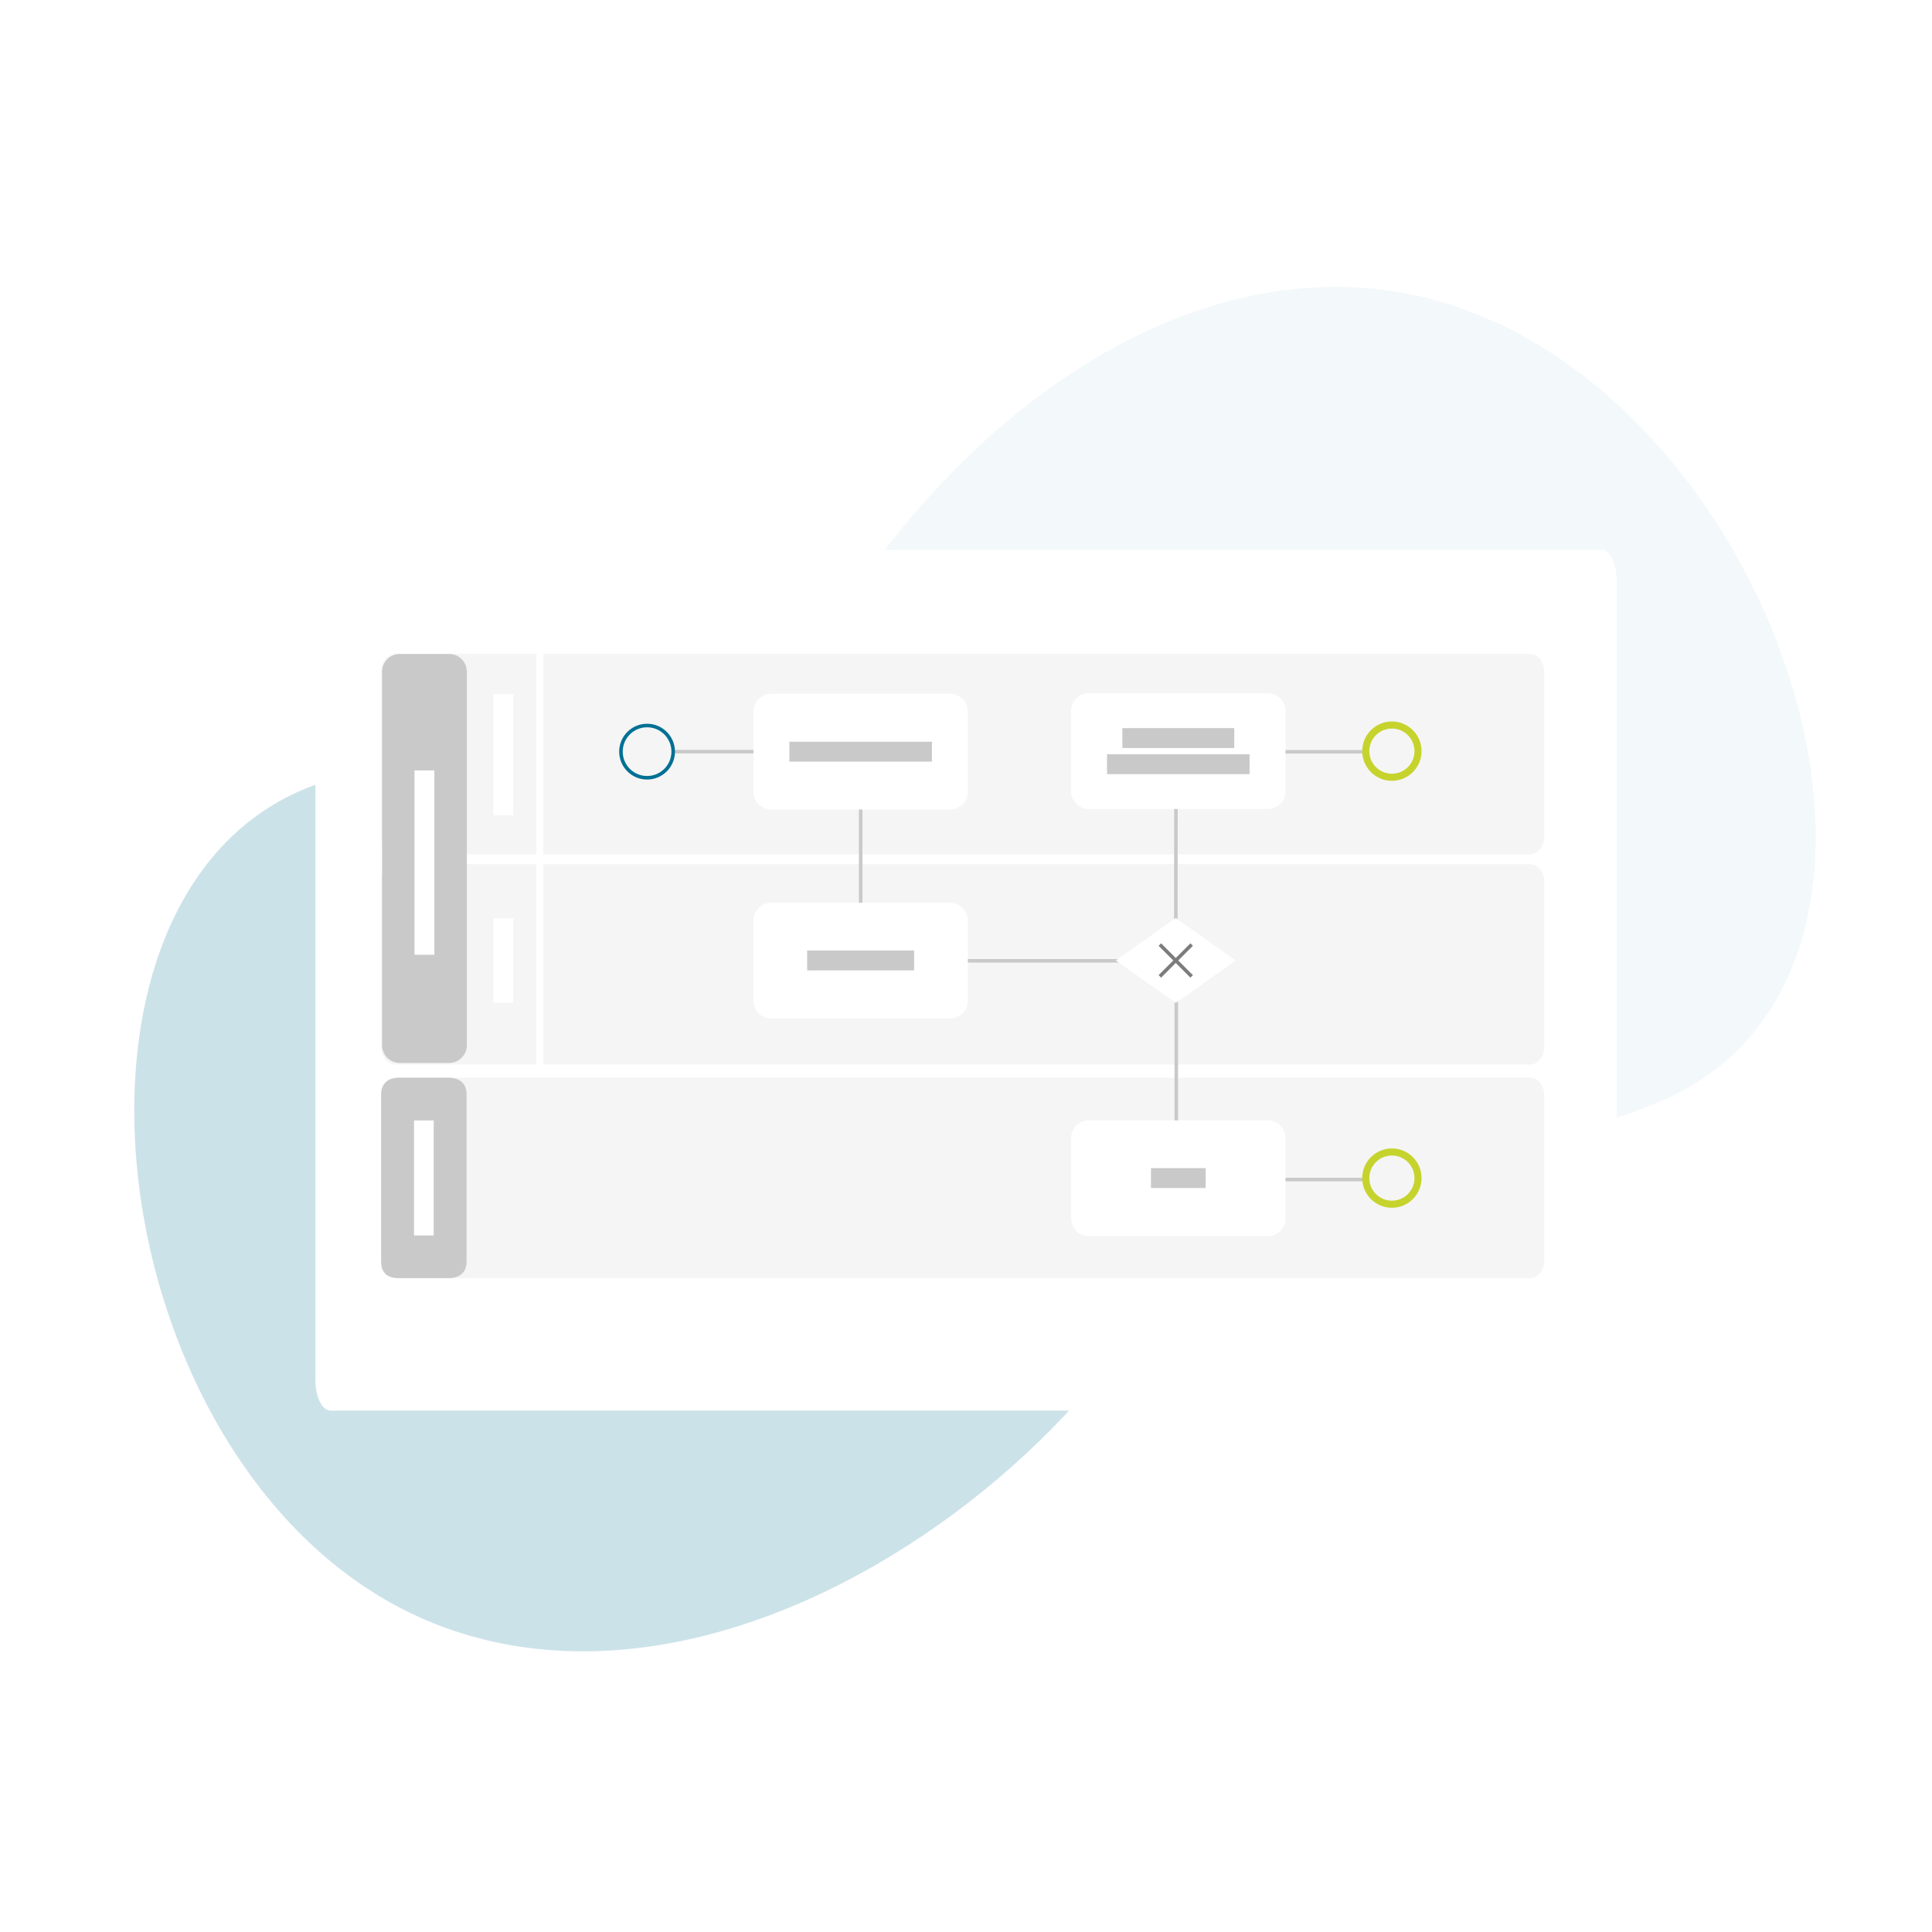 <svg xmlns="http://www.w3.org/2000/svg" width="588" height="588" fill="none" viewBox="0 0 588 588"><mask id="mask0" width="588" height="588" x="0" y="0" mask-type="alpha" maskUnits="userSpaceOnUse"><rect width="588" height="588" fill="#fff" rx="8"/></mask><path fill="#007095" d="M231.391 306.602C198.819 236.829 304.961 73.991 420.77 88.2C536.579 102.409 604.777 296.525 502.702 336.282C400.627 376.039 263.974 376.374 231.391 306.602Z" opacity=".05"/><path fill="#007095" d="M369.243 325.828C385.016 401.178 244.479 535.458 135.003 495.215C25.527 454.972 3.464 250.305 111.915 234.941C220.366 219.578 353.469 250.434 369.243 325.828Z" opacity=".2"/><g filter="url(#filter0_d)"><path fill="#fff" d="M487.409 425H100.618C98.07 425 96 420.902 96 415.838V172.162C96 167.098 98.061 163 100.618 163H487.382C489.93 163 492 167.098 492 172.162V415.838C492 420.902 489.957 425 487.409 425Z"/></g><path fill="#F5F5F5" d="M465.593 199H120.407C117.973 199 116 201.416 116 204.396V254.604C116 257.584 117.973 260 120.407 260H465.593C468.027 260 470 257.584 470 254.604V204.396C470 201.416 468.027 199 465.593 199Z"/><path fill="#F5F5F5" d="M465.593 263H120.407C117.973 263 116 265.416 116 268.396V318.604C116 321.584 117.973 324 120.407 324H465.593C468.027 324 470 321.584 470 318.604V268.396C470 265.416 468.027 263 465.593 263Z"/><path stroke="#C9C9C9" stroke-miterlimit="10" stroke-width="1.079" d="M196.937 228.76H261.94V292.415H357.844C357.844 292.415 357.908 239.419 357.908 234.845C357.908 228.803 357.844 228.803 363.95 228.803H422.5"/><path fill="#C9C9C9" d="M136.691 199.036H121.673C118.694 199.036 116.278 201.451 116.278 204.431V318.114C116.278 321.094 118.694 323.509 121.673 323.509H136.691C139.67 323.509 142.086 321.094 142.086 318.114V204.431C142.086 201.451 139.67 199.036 136.691 199.036Z"/><path stroke="#fff" stroke-miterlimit="10" stroke-width="2.158" d="M164.289 196.285V325.656"/><path fill="#F5F5F5" stroke="#007095" stroke-miterlimit="10" stroke-width="1.079" d="M196.937 236.711C201.328 236.711 204.888 233.151 204.888 228.76C204.888 224.368 201.328 220.808 196.937 220.808C192.545 220.808 188.985 224.368 188.985 228.76C188.985 233.151 192.545 236.711 196.937 236.711Z"/><path fill="#F5F5F5" stroke="#C6D32D" stroke-miterlimit="10" stroke-width="2.158" d="M423.618 236.559C428.01 236.559 431.57 232.999 431.57 228.608C431.57 224.216 428.01 220.656 423.618 220.656C419.227 220.656 415.667 224.216 415.667 228.608C415.667 232.999 419.227 236.559 423.618 236.559Z"/><path fill="#fff" d="M289.161 211.152H234.709C231.73 211.152 229.314 213.568 229.314 216.547V240.973C229.314 243.952 231.73 246.368 234.709 246.368H289.161C292.14 246.368 294.555 243.952 294.555 240.973V216.547C294.555 213.568 292.14 211.152 289.161 211.152Z"/><path fill="#fff" d="M385.847 211H331.394C328.415 211 326 213.415 326 216.394V240.821C326 243.8 328.415 246.215 331.394 246.215H385.847C388.826 246.215 391.241 243.8 391.241 240.821V216.394C391.241 213.415 388.826 211 385.847 211Z"/><path fill="#fff" d="M289.161 274.764H234.709C231.73 274.764 229.314 277.179 229.314 280.158V304.585C229.314 307.564 231.73 309.979 234.709 309.979H289.161C292.14 309.979 294.555 307.564 294.555 304.585V280.158C294.555 277.179 292.14 274.764 289.161 274.764Z"/><path fill="#C9C9C9" d="M283.626 225.739H240.243V231.792H283.626V225.739Z"/><path fill="#fff" d="M126.15 234.478V290.581H132.203V234.478H126.15Z"/><path fill="#F5F5F5" d="M465.593 328H120.407C117.973 328 116 330.416 116 333.396V383.604C116 386.584 117.973 389 120.407 389H465.593C468.027 389 470 386.584 470 383.604V333.396C470 330.416 468.027 328 465.593 328Z"/><path fill="#C9C9C9" d="M136.565 328H121.435C118.433 328 116 329.5 116 333V384C116 387 117.5 389 121.435 389H136.565C139.567 389 142 387.5 142 384V333C142 329.5 139.567 328 136.565 328Z"/><path fill="#fff" d="M126 341V376H132V341H126Z"/><path fill="#fff" d="M150.155 211.249V248.18H156.208V211.249H150.155Z"/><path fill="#fff" d="M150.155 279.479V305.167H156.208V279.479H150.155Z"/><path fill="#C9C9C9" d="M375.64 221.605H341.59V227.658H375.64V221.605Z"/><path fill="#C9C9C9" d="M380.301 229.557H336.919V235.61H380.301V229.557Z"/><path fill="#C9C9C9" d="M278.211 289.286H245.66V295.339H278.211V289.286Z"/><path stroke="#C9C9C9" stroke-miterlimit="10" stroke-width="1.079" d="M358 351L358 297"/><path fill="#fff" d="M357.844 279.414L376.088 292.317L357.844 305.221L339.6 292.317L357.844 279.414Z"/><path stroke="#7C7C7C" stroke-miterlimit="10" stroke-width="1.079" d="M362.677 287.474L352.999 297.162"/><path stroke="#7C7C7C" stroke-miterlimit="10" stroke-width="1.079" d="M352.999 287.474L362.677 297.162"/><path stroke="#C9C9C9" stroke-miterlimit="10" stroke-width="1.079" d="M370 359L424 359"/><path fill="#fff" d="M385.847 341H331.394C328.415 341 326 343.415 326 346.394V370.821C326 373.8 328.415 376.215 331.394 376.215H385.847C388.826 376.215 391.241 373.8 391.241 370.821V346.394C391.241 343.415 388.826 341 385.847 341Z"/><path fill="#F5F5F5" stroke="#C6D32D" stroke-miterlimit="10" stroke-width="2.158" d="M423.618 366.505C428.01 366.505 431.57 362.945 431.57 358.554C431.57 354.162 428.01 350.602 423.618 350.602C419.227 350.602 415.667 354.162 415.667 358.554C415.667 362.945 419.227 366.505 423.618 366.505Z"/><path fill="#C9C9C9" d="M366.944 355.522H350.297V361.575H366.944V355.522Z"/><defs><filter id="filter0_d" width="430.525" height="296.525" x="78.738" y="150.053" color-interpolation-filters="sRGB" filterUnits="userSpaceOnUse"><feFlood flood-opacity="0" result="BackgroundImageFix"/><feColorMatrix in="SourceAlpha" type="matrix" values="0 0 0 0 0 0 0 0 0 0 0 0 0 0 0 0 0 0 127 0"/><feOffset dy="4.316"/><feGaussianBlur stdDeviation="8.631"/><feColorMatrix type="matrix" values="0 0 0 0 0.106 0 0 0 0 0.106 0 0 0 0 0.106 0 0 0 0.16 0"/><feBlend in2="BackgroundImageFix" mode="normal" result="effect1_dropShadow"/><feBlend in="SourceGraphic" in2="effect1_dropShadow" mode="normal" result="shape"/></filter></defs></svg>